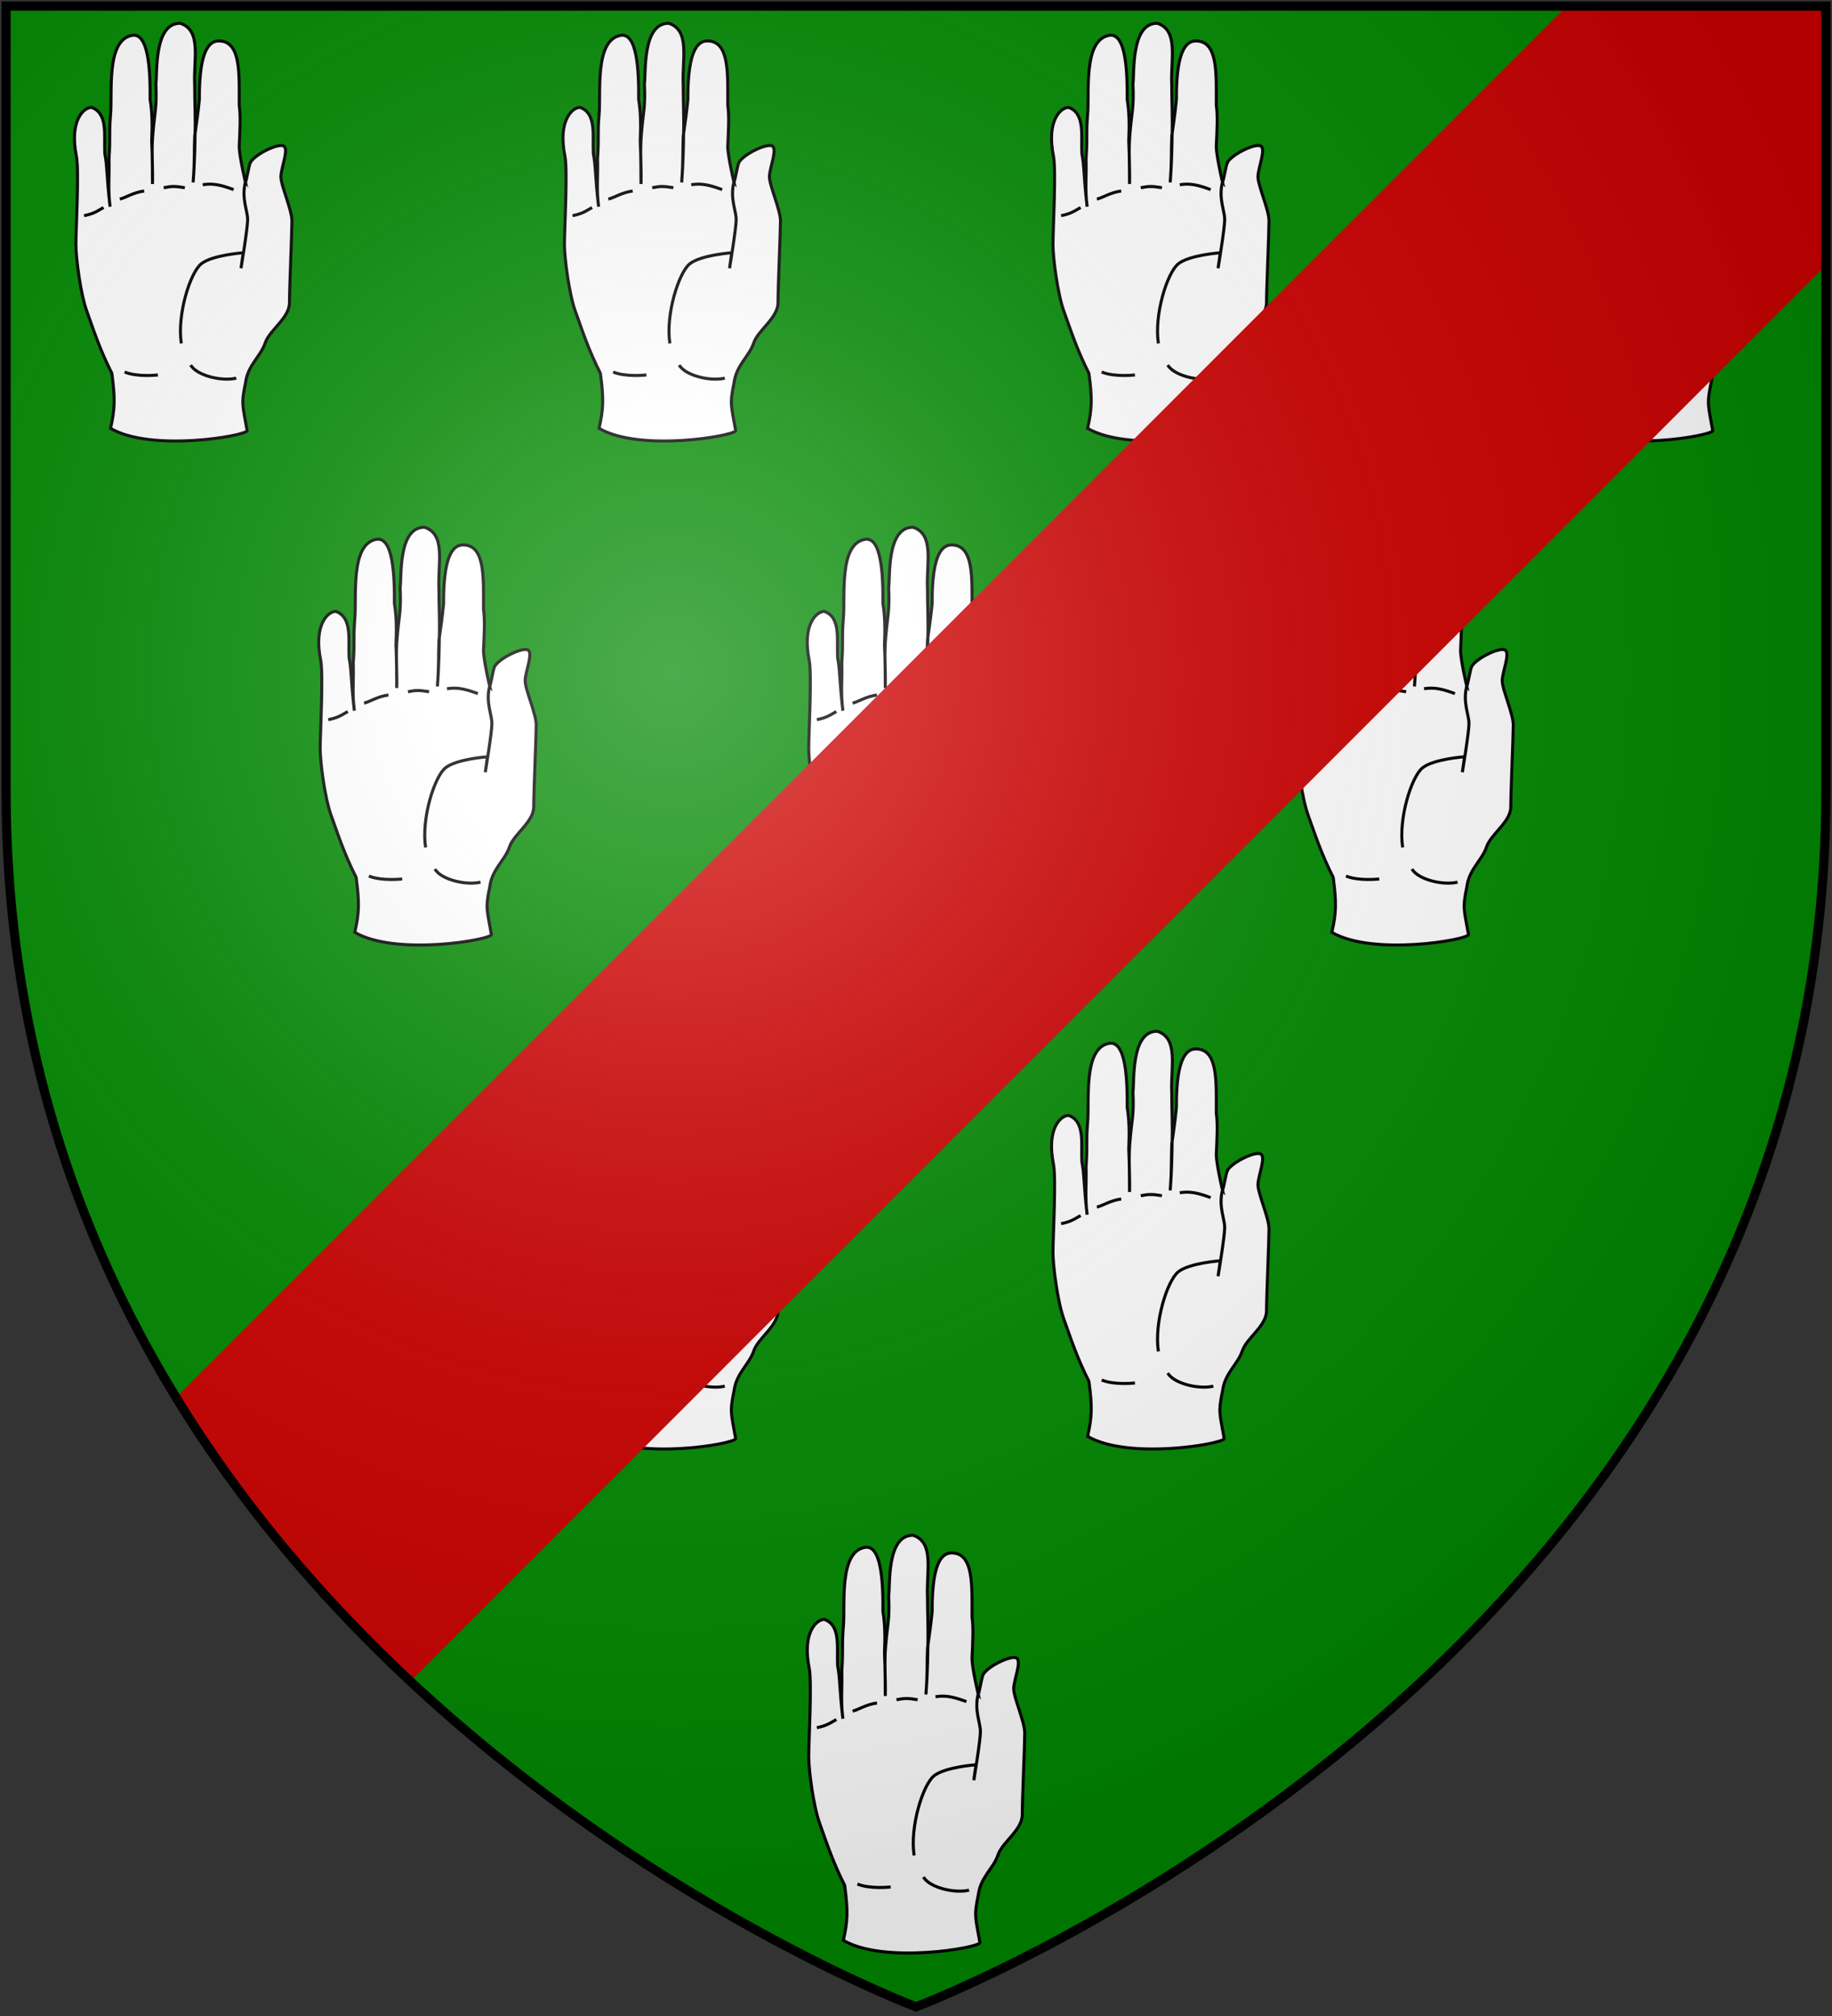 <?xml version="1.0" encoding="UTF-8"?>
<svg xmlns="http://www.w3.org/2000/svg" xmlns:xlink="http://www.w3.org/1999/xlink" width="600" height="660">
<rect width="100%" height="100%" fill="#333333" stroke="none"/>
<defs>
  <radialGradient id="rg" gradientUnits="userSpaceOnUse" cx="220" cy="220" r="405">
    <stop style="stop-color:#fff;stop-opacity:.3" offset="0"/>
    <stop style="stop-color:#fff;stop-opacity:.2" offset=".2"/>
    <stop style="stop-color:#666;stop-opacity:.1" offset=".6"/>
    <stop style="stop-color:#000;stop-opacity:.13" offset="1"/>
  </radialGradient>
  <pattern id="paly" patternUnits="userSpaceOnUse" width="150" height="660">
    <path fill="#940" d="m0,0 h75 v660 h-75z"/>
  </pattern>
  <clipPath id="clip-shield">
    <path id="shield" d="m2,2v257c0,286 298,398 298,398c0,0 298-112 298-398V2z"/>
  </clipPath>
  <g id="hand" fill="#fff" stroke="#000" stroke-width="1">
    <path d="m 320.406,59.766 c 0.447,-1.433 1.09,-5.25 1.457,-6.262 0.932,-2.571 8.687,-6.515 10.859,-5.791 2.172,0.724 -0.724,7.239 -0.724,10.135 0,2.896 3.62,10.859 3.62,14.479 0,3.62 -0.811,21.689 -0.811,26.756 0,5.068 -6.515,8.887 -7.963,13.231 -1.448,4.344 -5.704,7.21 -6.428,13.002 -1.507,7.127 -0.912,7.415 0.53,15.679 -0.388,1.707 -31.333,7.084 -44.754,-0.764 1.444,-6.239 1.574,-9.628 0.44,-18.014 -4.036,-7.949 -6.143,-14.663 -8.19,-20.294 -2.048,-5.631 -3.583,-17.371 -3.583,-21.978 0,-4.607 1.085,-24.228 0.168,-28.772 -2.366,-11.722 2.391,-16.019 4.951,-16.019 5.524,1.975 4.041,9.415 4.351,15.101 0.858,4.457 0.515,6.992 1.73,17.43 -0.768,-5.748 -0.193,-9.639 -0.362,-15.701 0.533,-8.027 -0.051,-7.225 0.494,-14.322 0.686,-6.84 -1.568,-24.327 6.892,-26.055 5.633,-1.271 6.167,11.513 6.091,20.988 0.706,4.07 0.728,8.567 0.512,13.565 0.263,5.941 0.213,8.555 0.256,14.077 0.16,-5.717 -0.422,-10.554 0.15,-16.761 0.614,-7.179 1.313,-8.31 0.962,-16.07 0.512,-3.071 -0.797,-19.938 8.004,-19.788 7.097,2.354 4.295,11.858 4.706,20.114 0,6.162 0.315,10.178 0.106,17.024 0,0 -0.031,7.467 -0.618,14.98 0.594,-7.741 0.286,-10.049 0.525,-15.204 0.835,-6.153 0.894,-6.024 1.509,-11.876 -0.115,-17.543 3.86,-19.379 6.668,-19.257 6.979,0.304 6.399,10.75 6.399,20.988 0.512,3.707 0.256,7.832 0,13.525 0,3.213 2.056,11.856 2.056,11.856 z"/>
    <path fill="none" d="m 273.912,67.941 c -2.662,1.597 -3.727,2.13 -6.39,2.662 m 19.701,-8.077 c -3.727,0.532 -5.857,2.13 -7.987,2.662 m 21.299,-3.727 c -3.195,-0.532 -4.26,-0.532 -6.922,0 m 22.896,0.622 c -4.26,-1.597 -6.922,-2.13 -10.117,-1.597 m 10.98,63.313 c -4.584,1.124 -12.817,-0.745 -14.942,-4.282 m -10.716,3.237 c 0,0 -6.608,0.791 -10.901,-0.956"/>
    <path d="m 320.322,59.822 c -1.256,5.217 0.782,9.178 0.782,12.073 0,2.896 -2.172,15.926 -2.172,15.926 l 0.724,-5.068 c 0,0 -10.135,0.724 -13.755,3.62 -3.62,2.896 -7.963,16.65 -6.515,26.062"/>
  </g>
</defs>
<use id="background" xlink:href="#shield" fill="#080"/>
<use xlink:href="#hand" x="-240"/>
<use xlink:href="#hand" x="-80"/>
<use xlink:href="#hand" x="80"/>
<use xlink:href="#hand" x="240"/>
<use xlink:href="#hand" x="-160" y="165"/>
<use xlink:href="#hand" y="165"/>
<use xlink:href="#hand" x="160" y="165"/>
<use xlink:href="#hand" x="-80" y="330"/>
<use xlink:href="#hand" x="80" y="330"/>
<use xlink:href="#hand" y="495"/>
<path id="bend" fill="#c00" d="M 513.148 2 L 57.664 457.482 C 79.901 493.797 106.778 524.631 134.43 550.422 L 598 86.852 L 598 2 L 513.148 2 z"/>
<use id="shine" xlink:href="#shield" fill="url(#rg)" stroke="#000" stroke-width="3"/>
</svg>